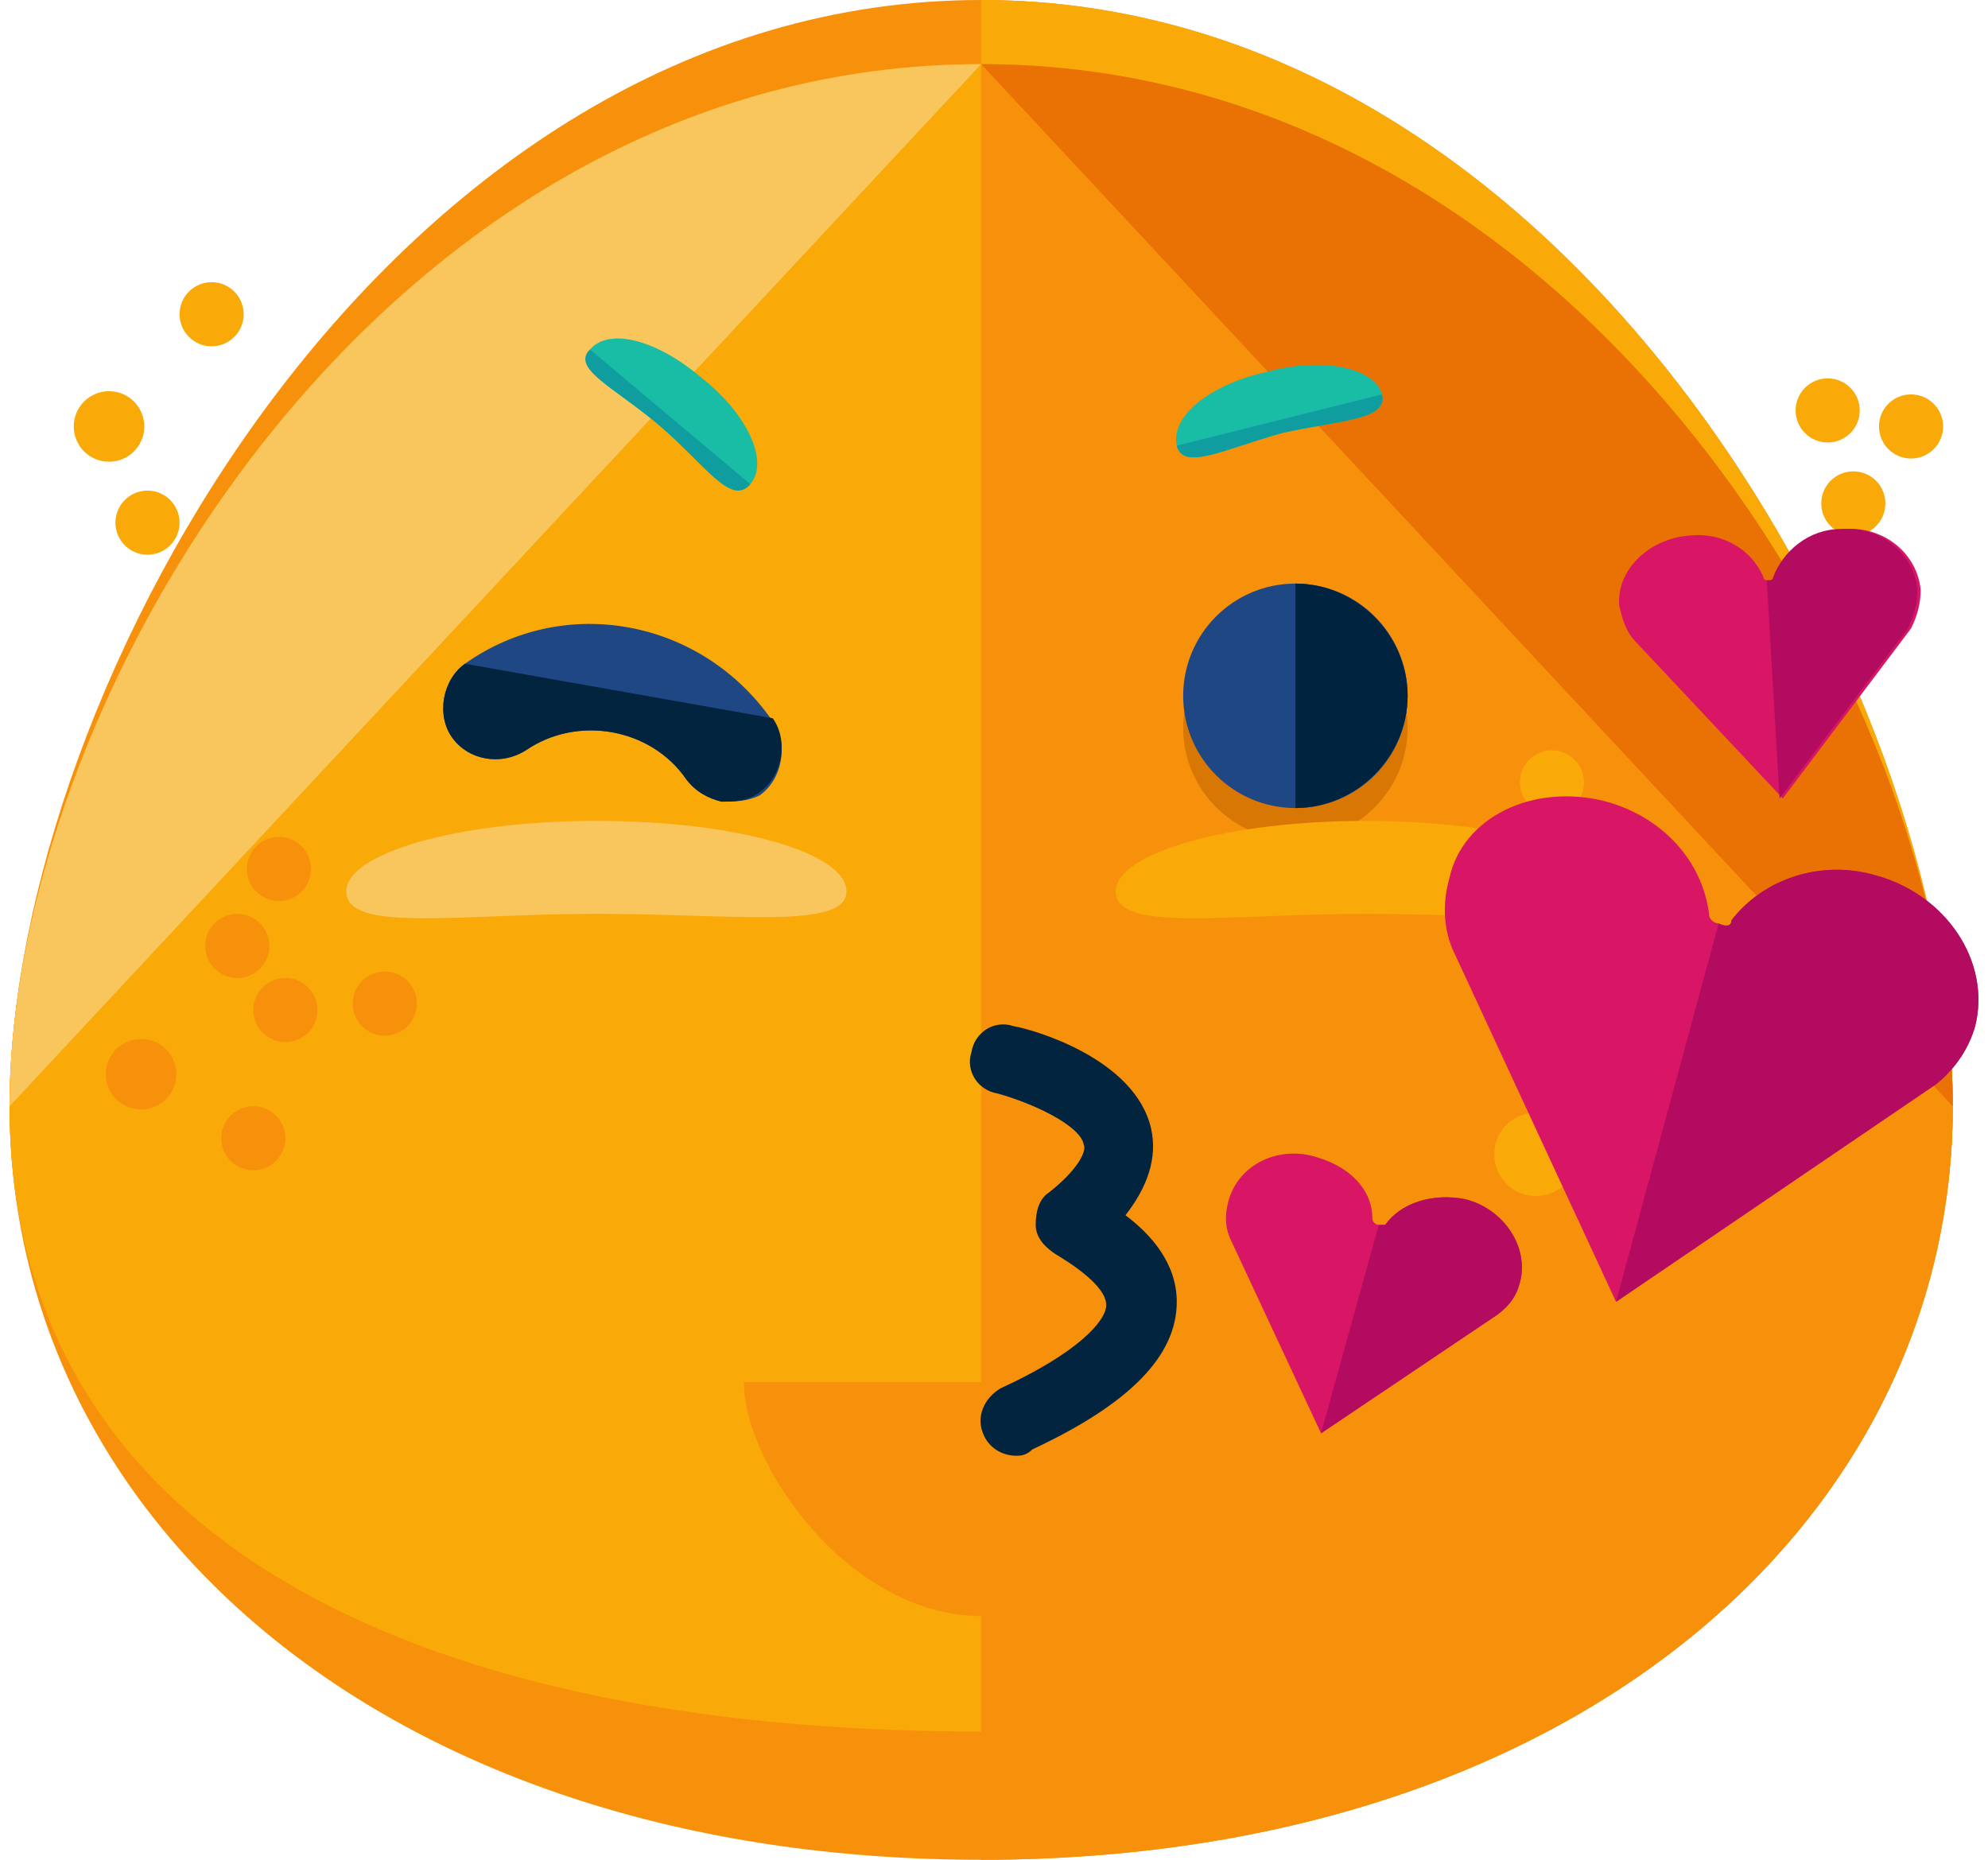 <svg height="58" viewBox="0 0 62 58" width="62" xmlns="http://www.w3.org/2000/svg"><g fill="none"><path d="m60.9 34.5c0 13-11.9 23.5-30.3 23.5s-30.3-10.5-30.3-23.5 11.9-32.5 30.3-32.5 30.3 19.5 30.3 32.5z" fill="#f7910b"/><path d="m60.9 34.5c0 13-11.9 19.5-30.3 19.5s-30.3-6.5-30.3-19.5 11.9-34.5 30.3-34.5 30.3 21.5 30.3 34.5z" fill="#f7910b"/><path d="m30.6 0c18.4 0 30.3 21.5 30.3 34.5s-11.9 19.5-30.3 19.5" fill="#f9a908"/><path d="m60.9 34.5c0 13-11.9 19.5-30.3 19.5s-30.3-6.5-30.3-19.5 11.9-32.5 30.3-32.5 30.3 19.5 30.3 32.5z" fill="#f9a908"/><path d="m.3 34.5c0-13 11.9-32.5 30.3-32.5" fill="#f9c55d"/><path d="m30.6 2c18.4 0 30.3 19.5 30.3 32.5s-11.9 23.5-30.3 23.5" fill="#f7910b"/><path d="m30.6 2c18.4 0 30.3 19.5 30.3 32.5" fill="#ea7103"/><g transform="translate(18 10)"><path d="m5.4 5.1c-.6.7-1.4-.6-2.8-1.8s-2.8-1.8-2.2-2.4c.6-.7 2.1-.3 3.5.9 1.4 1.1 2.1 2.6 1.5 3.3z" fill="#19bca4"/><path d="m5.4 5.1c-.6.7-1.4-.6-2.8-1.8s-2.8-1.8-2.2-2.4" fill="#109da0"/></g><g transform="translate(36 11)"><path d="m.7 2.9c.2.8 1.5.1 3.3-.4 1.8-.4 3.3-.4 3.1-1.2s-1.8-1.2-3.6-.7c-1.8.4-3 1.4-2.8 2.3z" fill="#19bca4"/><path d="m.7 2.9c.2.8 1.5.1 3.3-.4 1.8-.4 3.3-.4 3.1-1.2" fill="#109da0"/></g><circle cx="8.9" cy="31.5" fill="#f7910b" r="1"/><circle cx="4.4" cy="33.5" fill="#f7910b" r="1.1"/><circle cx="7.4" cy="29.5" fill="#f7910b" r="1"/><circle cx="12" cy="31.3" fill="#f7910b" r="1"/><g fill="#f9a908"><circle cx="51.2" cy="31.8" r="1"/><circle cx="53.7" cy="33.2" r="1"/><circle cx="48.4" cy="24.4" r="1"/><circle cx="47.9" cy="36" r="1.3"/><circle cx="55.1" cy="36.1" r="1"/></g><circle cx="7.9" cy="35.5" fill="#f7910b" r="1"/><circle cx="8.7" cy="27.1" fill="#f7910b" r="1"/><circle cx="3.4" cy="13.3" fill="#f9a908" r="1.1"/><circle cx="6.6" cy="9.8" fill="#f9a908" r="1"/><circle cx="57.8" cy="15.7" fill="#f9a908" r="1"/><g transform="translate(13 19)"><path d="m9.5 6c-.4-.1-.8-.3-1.1-.7-1.1-1.6-3.4-2-5-.9-.8.5-1.8.3-2.3-.4s-.3-1.8.4-2.3c3.1-2.2 7.4-1.4 9.6 1.8.5.7.3 1.8-.4 2.3-.4.2-.8.2-1.2.2z" fill="#1e4784"/><path d="m11.1 3.4c.5.7.3 1.8-.4 2.3-.4.3-.8.3-1.2.3-.4-.1-.8-.3-1.1-.7-1.1-1.6-3.4-2-5-.9-.8.5-1.8.3-2.3-.4s-.3-1.8.4-2.3" fill="#02243e"/></g><g transform="translate(36 18)"><circle cx="4.4" cy="4.7" fill="#d87703" r="3.5"/><circle cx="4.4" cy="3.7" fill="#1e4784" r="3.5"/><path d="m4.4.2c1.9 0 3.5 1.6 3.5 3.5s-1.6 3.5-3.5 3.5" fill="#00233f"/></g><circle cx="57" cy="12.8" fill="#f9a908" r="1"/><circle cx="59.6" cy="13.3" fill="#f9a908" r="1"/><circle cx="4.6" cy="16.3" fill="#f9a908" r="1"/><g transform="translate(10 25)"><path d="m16.4 2.8c0 1.2-3.5.7-7.8.7s-7.8.6-7.8-.7c0-1.2 3.5-2.2 7.8-2.2 4.4 0 7.8 1 7.8 2.2z" fill="#f9c55d"/><path d="m40.4 2.8c0 1.2-3.5.7-7.8.7s-7.8.6-7.8-.7c0-1.2 3.5-2.2 7.8-2.2s7.8 1 7.8 2.2z" fill="#f9a908"/></g><path d="m38 43.1c0 2.6-3.3 7.3-7.4 7.3s-7.4-4.7-7.4-7.3" fill="#f7910b"/><path d="m31.7 45.4c-.4 0-.8-.2-1-.6-.3-.6 0-1.2.5-1.5 2.4-1.1 3.3-2.1 3.3-2.6 0-.6-1.1-1.3-1.6-1.6-.3-.2-.6-.5-.6-.9s.1-.8.4-1c.9-.7 1.2-1.3 1.1-1.5-.1-.6-1.6-1.3-2.7-1.6-.6-.1-1-.7-.8-1.3.1-.6.7-1 1.3-.8.6.1 3.8 1 4.3 3.2.2.9-.1 1.8-.8 2.7.8.6 1.6 1.5 1.6 2.7 0 1.7-1.5 3.2-4.5 4.6-.2.2-.4.2-.5.2z" fill="#02243e"/><g transform="translate(45 24)"><path d="m5.1 1c1.8.5 3 1.9 3.2 3.5 0 .2.2.3.3.3.2.1.4.1.4-.1 1-1.3 2.8-1.9 4.5-1.4 2.2.6 3.6 2.7 3.1 4.7-.2.7-.6 1.3-1.2 1.8l-10 6.8-5.1-11c-.3-.7-.3-1.5-.1-2.2.4-1.9 2.6-3 4.9-2.4z" fill="#d81665"/><path d="m8.6 4.8c.2.1.4.1.4-.1 1-1.3 2.8-1.9 4.5-1.4 2.2.6 3.6 2.7 3.1 4.7-.2.7-.6 1.3-1.2 1.8l-10 6.8" fill="#b20b5f"/></g><g transform="translate(38 35)"><path d="m3.1 1.1c1 .3 1.7 1 1.7 1.9 0 .1.1.2.2.2h.2c.5-.7 1.5-1 2.5-.8 1.2.3 2 1.5 1.7 2.6-.1.4-.3.7-.7 1l-5.5 3.7-2.8-6c-.2-.4-.2-.8-.1-1.2.3-1.2 1.6-1.8 2.8-1.4z" fill="#d81665"/><path d="m5 3.2h.2c.5-.7 1.5-1 2.5-.8 1.2.3 2 1.5 1.7 2.6-.1.4-.3.7-.7 1l-5.5 3.7" fill="#b20b5f"/></g><g transform="translate(50 16)"><path d="m2.7.7c1-.1 1.9.4 2.3 1.3 0 .1.1.1.2.1s.2 0 .2-.1c.3-.8 1.1-1.5 2.1-1.5 1.3-.1 2.3.8 2.4 1.9 0 .4-.1.8-.3 1.2l-4 5.3-4.6-4.9c-.3-.3-.4-.7-.5-1.1-.1-1.1.9-2.1 2.2-2.2z" fill="#d81665"/><path d="m5.1 2.1c.1 0 .2 0 .2-.1.3-.8 1.1-1.5 2.1-1.5 1.3-.1 2.3.8 2.4 1.9 0 .4-.1.8-.3 1.2l-4 5.3" fill="#b20b5f"/></g></g></svg>